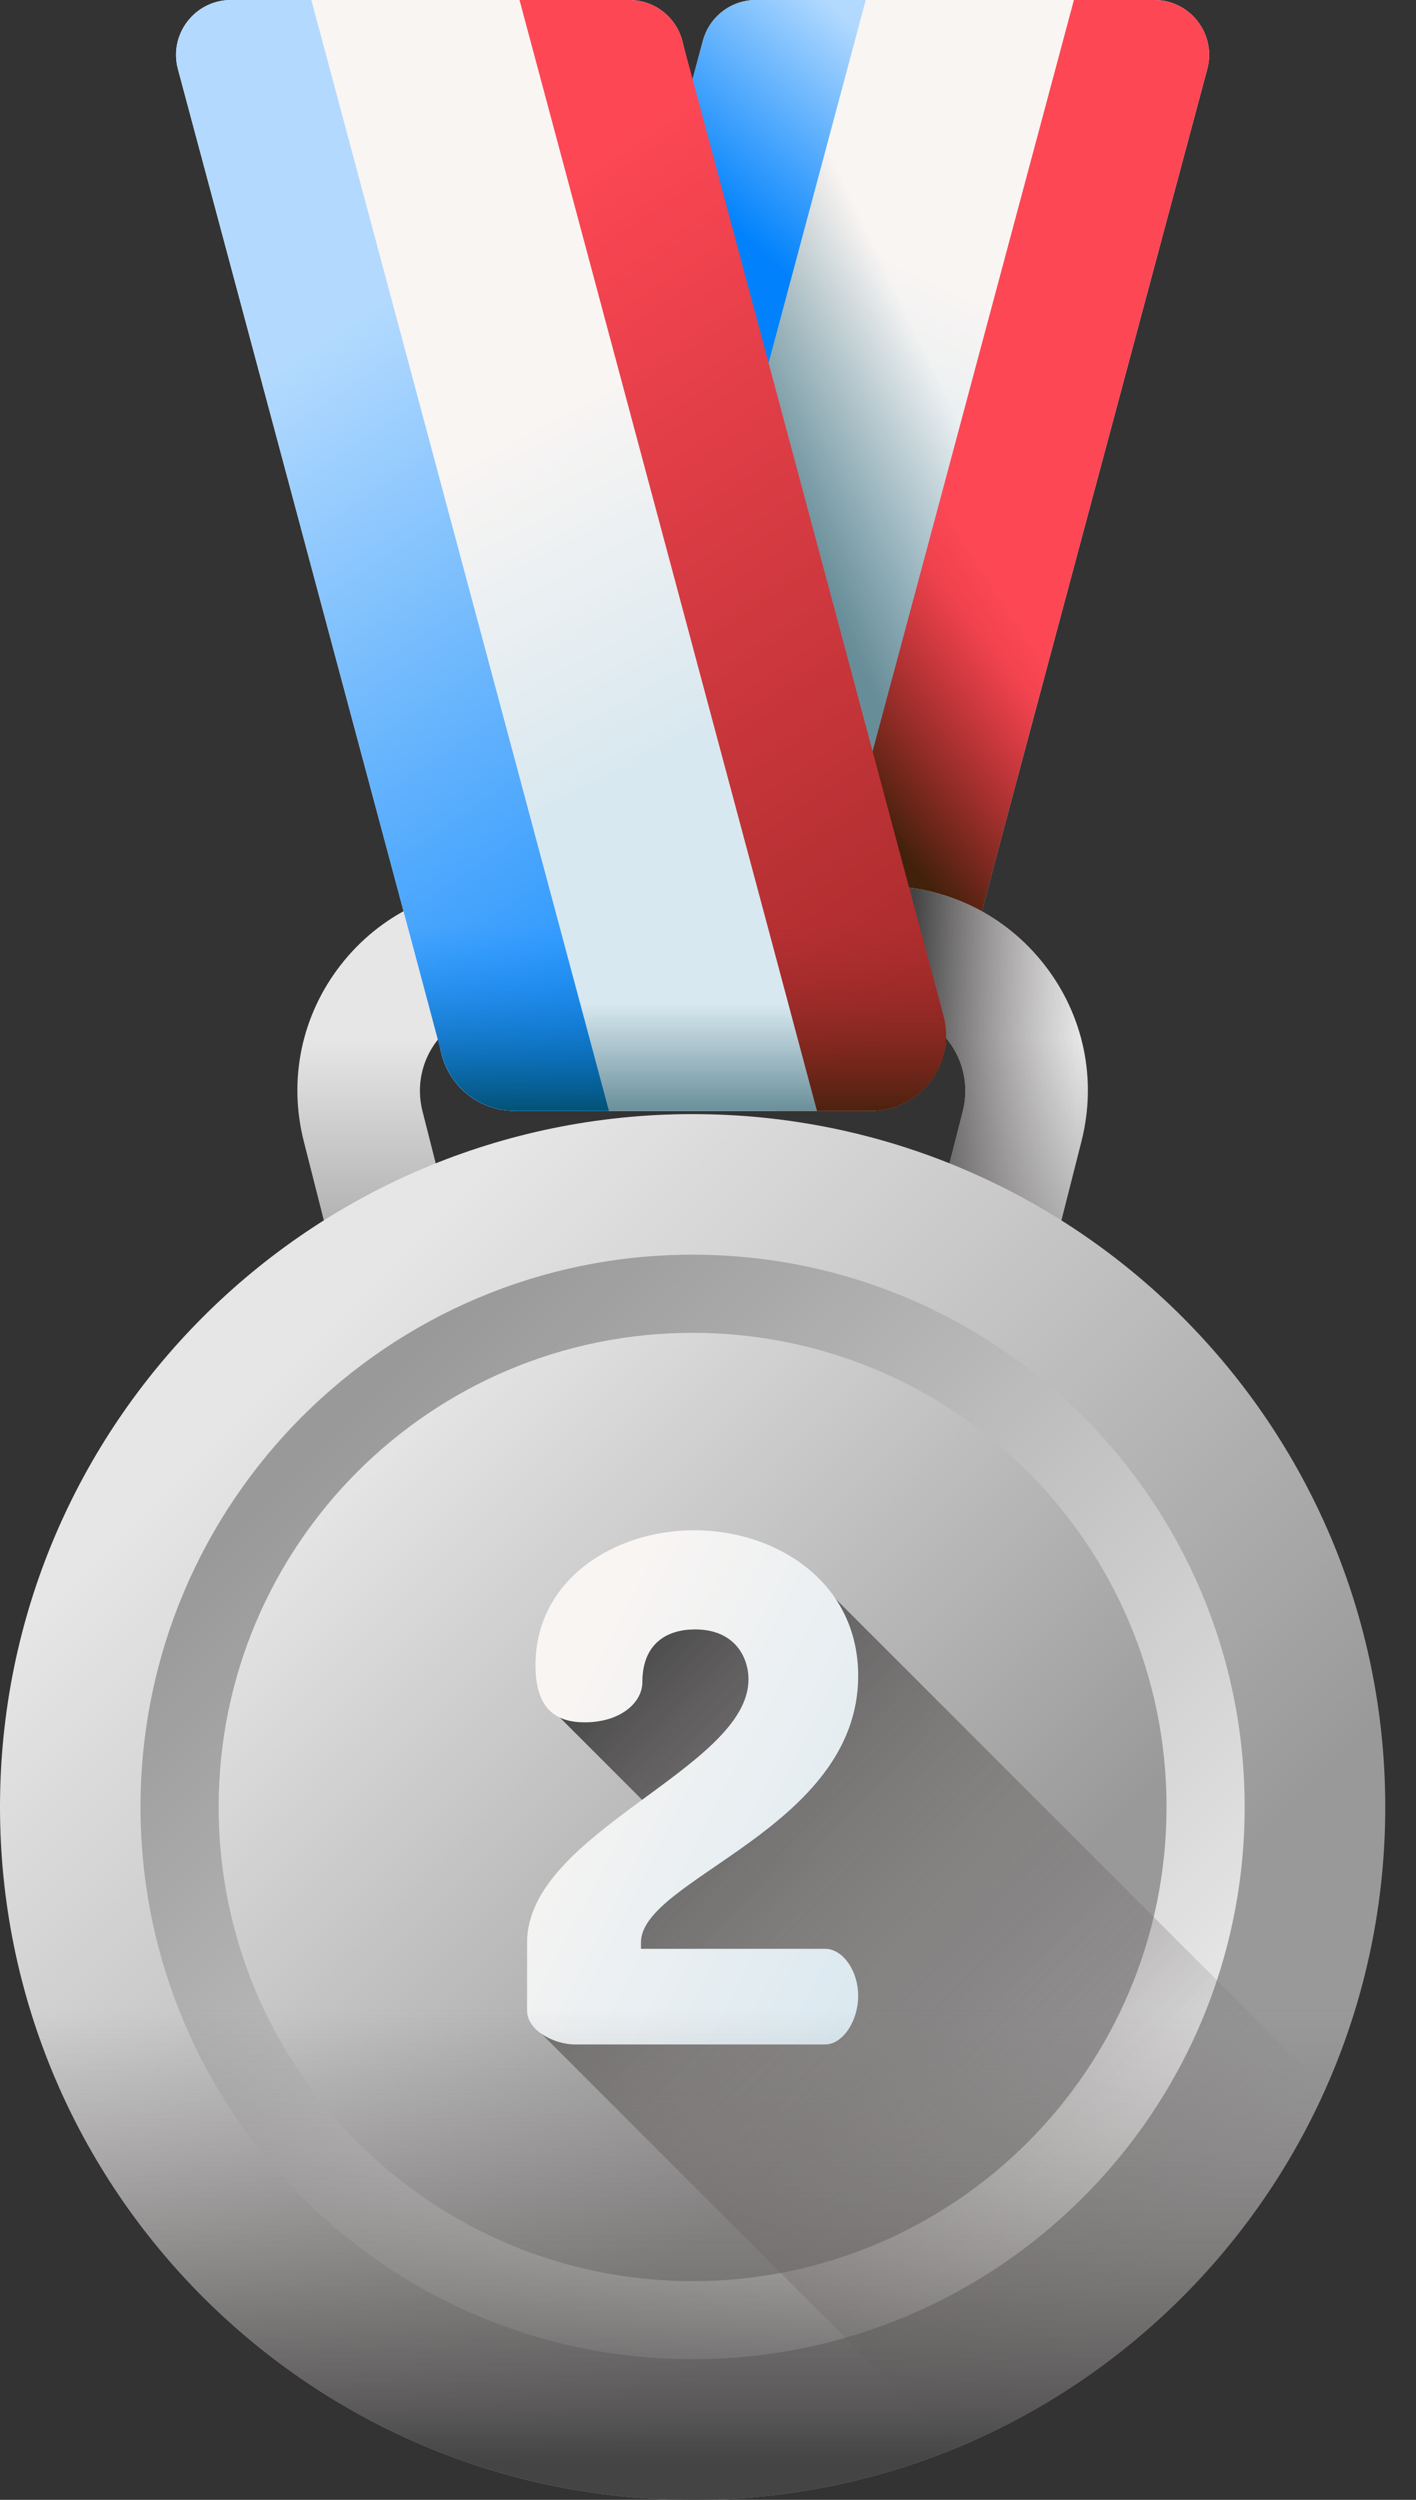 <svg width="17" height="30" viewBox="0 0 17 30" fill="none" xmlns="http://www.w3.org/2000/svg">
    <rect x="0" y="0" width="17" height="30" fill="#333333" stroke="none"/>
    <path
        d="M10.45 13.331H6.178C5.583 13.331 5.149 12.766 5.304 12.191L8.439 0.488C8.517 0.2 8.777 0 9.075 0H13.858C14.291 0 14.606 0.411 14.494 0.829L11.324 12.66C11.218 13.056 10.859 13.331 10.45 13.331Z"
        fill="url(#paint0_linear_5077_3483)" />
    <path
        d="M13.803 3.409L11.324 12.66C11.218 13.055 10.859 13.331 10.449 13.331H6.178C5.583 13.331 5.149 12.766 5.303 12.191L8.439 0.488C8.516 0.2 8.778 0 9.075 0H10.393L12.364 1.971L13.803 3.409Z"
        fill="url(#paint1_linear_5077_3483)" />
    <path
        d="M14.494 0.829L11.324 12.66C11.218 13.056 10.859 13.331 10.45 13.331H9.321L12.893 0H13.858C14.291 0 14.606 0.411 14.494 0.829Z"
        fill="url(#paint2_linear_5077_3483)" />
    <path
        d="M13.803 3.41L11.324 12.66C11.218 13.055 10.859 13.331 10.449 13.331H9.321L12.364 1.971L13.803 3.41Z"
        fill="url(#paint3_linear_5077_3483)" />
    <path
        d="M9.075 0H10.394L6.822 13.331H6.178C5.583 13.331 5.149 12.766 5.304 12.191L8.439 0.488C8.517 0.2 8.777 0 9.075 0Z"
        fill="url(#paint4_linear_5077_3483)" />
    <path
        d="M11.431 17.557H5.199C4.863 17.557 4.569 17.329 4.486 17.003L3.647 13.696C3.459 12.955 3.62 12.185 4.089 11.582C4.558 10.979 5.265 10.633 6.029 10.633H10.602C11.366 10.633 12.073 10.979 12.542 11.582C13.011 12.185 13.172 12.955 12.984 13.696L12.144 17.003C12.061 17.329 11.768 17.557 11.431 17.557ZM5.771 16.087H10.86L11.559 13.334C11.634 13.037 11.569 12.727 11.381 12.485C11.192 12.243 10.909 12.104 10.602 12.104H6.029C5.722 12.104 5.438 12.243 5.25 12.485C5.061 12.727 4.997 13.037 5.072 13.334L5.771 16.087Z"
        fill="url(#paint5_linear_5077_3483)" />
    <path
        d="M10.602 10.633H10.168V12.104H10.602C10.909 12.104 11.193 12.243 11.381 12.485C11.569 12.727 11.634 13.037 11.559 13.334L10.86 16.087H10.168V17.557H11.432C11.768 17.557 12.061 17.329 12.144 17.003L12.984 13.696C13.172 12.955 13.011 12.185 12.542 11.582C12.073 10.979 11.366 10.633 10.602 10.633Z"
        fill="url(#paint6_linear_5077_3483)" />
    <path
        d="M8.315 30C12.908 30 16.631 26.277 16.631 21.685C16.631 17.093 12.908 13.37 8.315 13.37C3.723 13.37 0 17.093 0 21.685C0 26.277 3.723 30 8.315 30Z"
        fill="url(#paint7_linear_5077_3483)" />
    <path
        d="M8.315 28.312C11.976 28.312 14.943 25.345 14.943 21.685C14.943 18.024 11.976 15.057 8.315 15.057C4.655 15.057 1.687 18.024 1.687 21.685C1.687 25.345 4.655 28.312 8.315 28.312Z"
        fill="url(#paint8_linear_5077_3483)" />
    <path
        d="M8.315 27.375C11.458 27.375 14.005 24.827 14.005 21.685C14.005 18.542 11.458 15.995 8.315 15.995C5.173 15.995 2.625 18.542 2.625 21.685C2.625 24.827 5.173 27.375 8.315 27.375Z"
        fill="url(#paint9_linear_5077_3483)" />
    <path
        d="M6.181 13.331H10.453C11.048 13.331 11.066 12.766 10.911 12.191L8.191 0.488C8.114 0.2 7.853 0 7.555 0H2.772C2.34 0 2.024 0.411 2.136 0.829L5.307 12.66C5.413 13.056 5.771 13.331 6.181 13.331Z"
        fill="url(#paint10_linear_5077_3483)" />
    <path
        d="M5.307 12.66C5.413 13.056 5.771 13.331 6.181 13.331H10.453C11.048 13.331 11.481 12.766 11.327 12.191L9.983 7.177H3.837L5.307 12.66Z"
        fill="url(#paint11_linear_5077_3483)" />
    <path
        d="M2.136 0.829L5.307 12.66C5.413 13.056 5.771 13.331 6.181 13.331H7.31L3.738 0H2.773C2.34 0 2.024 0.411 2.136 0.829Z"
        fill="url(#paint12_linear_5077_3483)" />
    <path
        d="M7.555 0H6.237L9.809 13.331H10.453C11.048 13.331 11.481 12.766 11.327 12.191L8.191 0.488C8.114 0.2 7.853 0 7.555 0Z"
        fill="url(#paint13_linear_5077_3483)" />
    <path
        d="M11.473 29.379C13.45 28.566 15.044 27.015 15.913 25.068L9.904 19.059H7.212L6.654 20.544L7.948 21.838L6.448 24.353L11.473 29.379Z"
        fill="url(#paint14_linear_5077_3483)" />
    <path
        d="M8.336 18.364C9.316 18.364 10.303 18.98 10.303 20.111C10.303 21.943 7.695 22.542 7.695 23.311V23.387H9.906C10.117 23.387 10.303 23.648 10.303 23.952C10.303 24.256 10.117 24.535 9.906 24.535H6.902C6.665 24.535 6.328 24.374 6.328 24.129V23.311C6.328 21.985 8.986 21.226 8.986 20.154C8.986 19.884 8.818 19.554 8.345 19.554C8.007 19.554 7.712 19.723 7.712 20.187C7.712 20.432 7.45 20.669 7.02 20.669C6.682 20.669 6.429 20.517 6.429 19.985C6.429 18.955 7.374 18.364 8.336 18.364Z"
        fill="url(#paint15_linear_5077_3483)" />
    <path
        d="M0 21.685C0 26.277 3.723 30 8.315 30C12.908 30 16.631 26.277 16.631 21.685C16.631 21.652 16.63 21.62 16.629 21.588H0.001C0.001 21.62 0 21.652 0 21.685Z"
        fill="url(#paint16_linear_5077_3483)" />
    <path
        d="M7.31 13.331H6.181C5.771 13.331 5.413 13.055 5.306 12.66L3.837 7.177H5.661L7.31 13.331Z"
        fill="url(#paint17_linear_5077_3483)" />
    <path
        d="M10.453 13.331H9.809L8.16 7.177H9.984L11.327 12.191C11.481 12.766 11.048 13.331 10.453 13.331Z"
        fill="url(#paint18_linear_5077_3483)" />
    <defs>
        <linearGradient id="paint0_linear_5077_3483" x1="11.347" y1="3.317" x2="9.808"
            y2="6.742" gradientUnits="userSpaceOnUse">
            <stop stop-color="#F9F5F3" />
            <stop offset="1" stop-color="#D8E8F0" />
        </linearGradient>
        <linearGradient id="paint1_linear_5077_3483" x1="11.824" y1="5.686" x2="9.706"
            y2="6.706" gradientUnits="userSpaceOnUse">
            <stop stop-color="#678D98" stop-opacity="0" />
            <stop offset="0.996" stop-color="#678D98" stop-opacity="0.996" />
            <stop offset="1" stop-color="#678D98" />
        </linearGradient>
        <linearGradient id="paint2_linear_5077_3483" x1="11.755" y1="6.698" x2="9.206"
            y2="8.345" gradientUnits="userSpaceOnUse">
            <stop stop-color="#FD4755" />
            <stop offset="1" stop-color="#A72B2B" />
        </linearGradient>
        <linearGradient id="paint3_linear_5077_3483" x1="11.705" y1="7.539" x2="9.862"
            y2="9.029" gradientUnits="userSpaceOnUse">
            <stop stop-color="#A72B2B" stop-opacity="0" />
            <stop offset="1" stop-color="#42210B" />
        </linearGradient>
        <linearGradient id="paint4_linear_5077_3483" x1="12.03" y1="1.804" x2="10.187"
            y2="3.922" gradientUnits="userSpaceOnUse">
            <stop stop-color="#B3DAFE" />
            <stop offset="1" stop-color="#0182FC" />
        </linearGradient>
        <linearGradient id="paint5_linear_5077_3483" x1="8.315" y1="12.47" x2="8.315"
            y2="15.765" gradientUnits="userSpaceOnUse">
            <stop stop-color="#E6E6E6" />
            <stop offset="1" stop-color="#999999" />
        </linearGradient>
        <linearGradient id="paint6_linear_5077_3483" x1="12.914" y1="14.168" x2="10.884"
            y2="14.109" gradientUnits="userSpaceOnUse">
            <stop stop-color="#766E6E" stop-opacity="0" />
            <stop offset="1" stop-color="#444444" />
        </linearGradient>
        <linearGradient id="paint7_linear_5077_3483" x1="3.189" y1="16.558" x2="11.958"
            y2="25.328" gradientUnits="userSpaceOnUse">
            <stop stop-color="#E6E6E6" />
            <stop offset="1" stop-color="#999999" />
        </linearGradient>
        <linearGradient id="paint8_linear_5077_3483" x1="12.62" y1="25.989" x2="3.885"
            y2="17.254" gradientUnits="userSpaceOnUse">
            <stop stop-color="#E6E6E6" />
            <stop offset="1" stop-color="#999999" />
        </linearGradient>
        <linearGradient id="paint9_linear_5077_3483" x1="4.179" y1="17.548" x2="10.988"
            y2="24.357" gradientUnits="userSpaceOnUse">
            <stop stop-color="#E6E6E6" />
            <stop offset="1" stop-color="#999999" />
        </linearGradient>
        <linearGradient id="paint10_linear_5077_3483" x1="6.009" y1="5.211" x2="8.08"
            y2="9.045" gradientUnits="userSpaceOnUse">
            <stop stop-color="#F9F5F3" />
            <stop offset="1" stop-color="#D8E8F0" />
        </linearGradient>
        <linearGradient id="paint11_linear_5077_3483" x1="7.598" y1="12.039" x2="7.598"
            y2="13.373" gradientUnits="userSpaceOnUse">
            <stop stop-color="#678D98" stop-opacity="0" />
            <stop offset="0.996" stop-color="#678D98" stop-opacity="0.996" />
            <stop offset="1" stop-color="#678D98" />
        </linearGradient>
        <linearGradient id="paint12_linear_5077_3483" x1="3.245" y1="4.471" x2="9.245"
            y2="13.412" gradientUnits="userSpaceOnUse">
            <stop stop-color="#B3DAFE" />
            <stop offset="1" stop-color="#0182FC" />
        </linearGradient>
        <linearGradient id="paint13_linear_5077_3483" x1="6.099" y1="2.555" x2="12.1"
            y2="11.496" gradientUnits="userSpaceOnUse">
            <stop stop-color="#FD4755" />
            <stop offset="1" stop-color="#A72B2B" />
        </linearGradient>
        <linearGradient id="paint14_linear_5077_3483" x1="13.844" y1="27.233" x2="6.609"
            y2="20.322" gradientUnits="userSpaceOnUse">
            <stop stop-color="#766E6E" stop-opacity="0" />
            <stop offset="0.281" stop-color="#716B6B" stop-opacity="0.281" />
            <stop offset="0.571" stop-color="#656060" stop-opacity="0.571" />
            <stop offset="0.864" stop-color="#514F4F" stop-opacity="0.864" />
            <stop offset="1" stop-color="#444444" />
        </linearGradient>
        <linearGradient id="paint15_linear_5077_3483" x1="6.535" y1="20.794" x2="11.241"
            y2="23.205" gradientUnits="userSpaceOnUse">
            <stop stop-color="#F9F5F3" />
            <stop offset="1" stop-color="#D8E8F0" />
        </linearGradient>
        <linearGradient id="paint16_linear_5077_3483" x1="8.315" y1="24.117" x2="8.315"
            y2="29.575" gradientUnits="userSpaceOnUse">
            <stop stop-color="#766E6E" stop-opacity="0" />
            <stop offset="0.281" stop-color="#716B6B" stop-opacity="0.281" />
            <stop offset="0.571" stop-color="#656060" stop-opacity="0.571" />
            <stop offset="0.864" stop-color="#514F4F" stop-opacity="0.864" />
            <stop offset="1" stop-color="#444444" />
        </linearGradient>
        <linearGradient id="paint17_linear_5077_3483" x1="5.574" y1="11.098" x2="5.574"
            y2="13.451" gradientUnits="userSpaceOnUse">
            <stop stop-color="#0182FC" stop-opacity="0" />
            <stop offset="1" stop-color="#024C67" />
        </linearGradient>
        <linearGradient id="paint18_linear_5077_3483" x1="9.759" y1="11.098" x2="9.759"
            y2="13.451" gradientUnits="userSpaceOnUse">
            <stop stop-color="#A72B2B" stop-opacity="0" />
            <stop offset="1" stop-color="#42210B" />
        </linearGradient>
    </defs>
</svg>
    